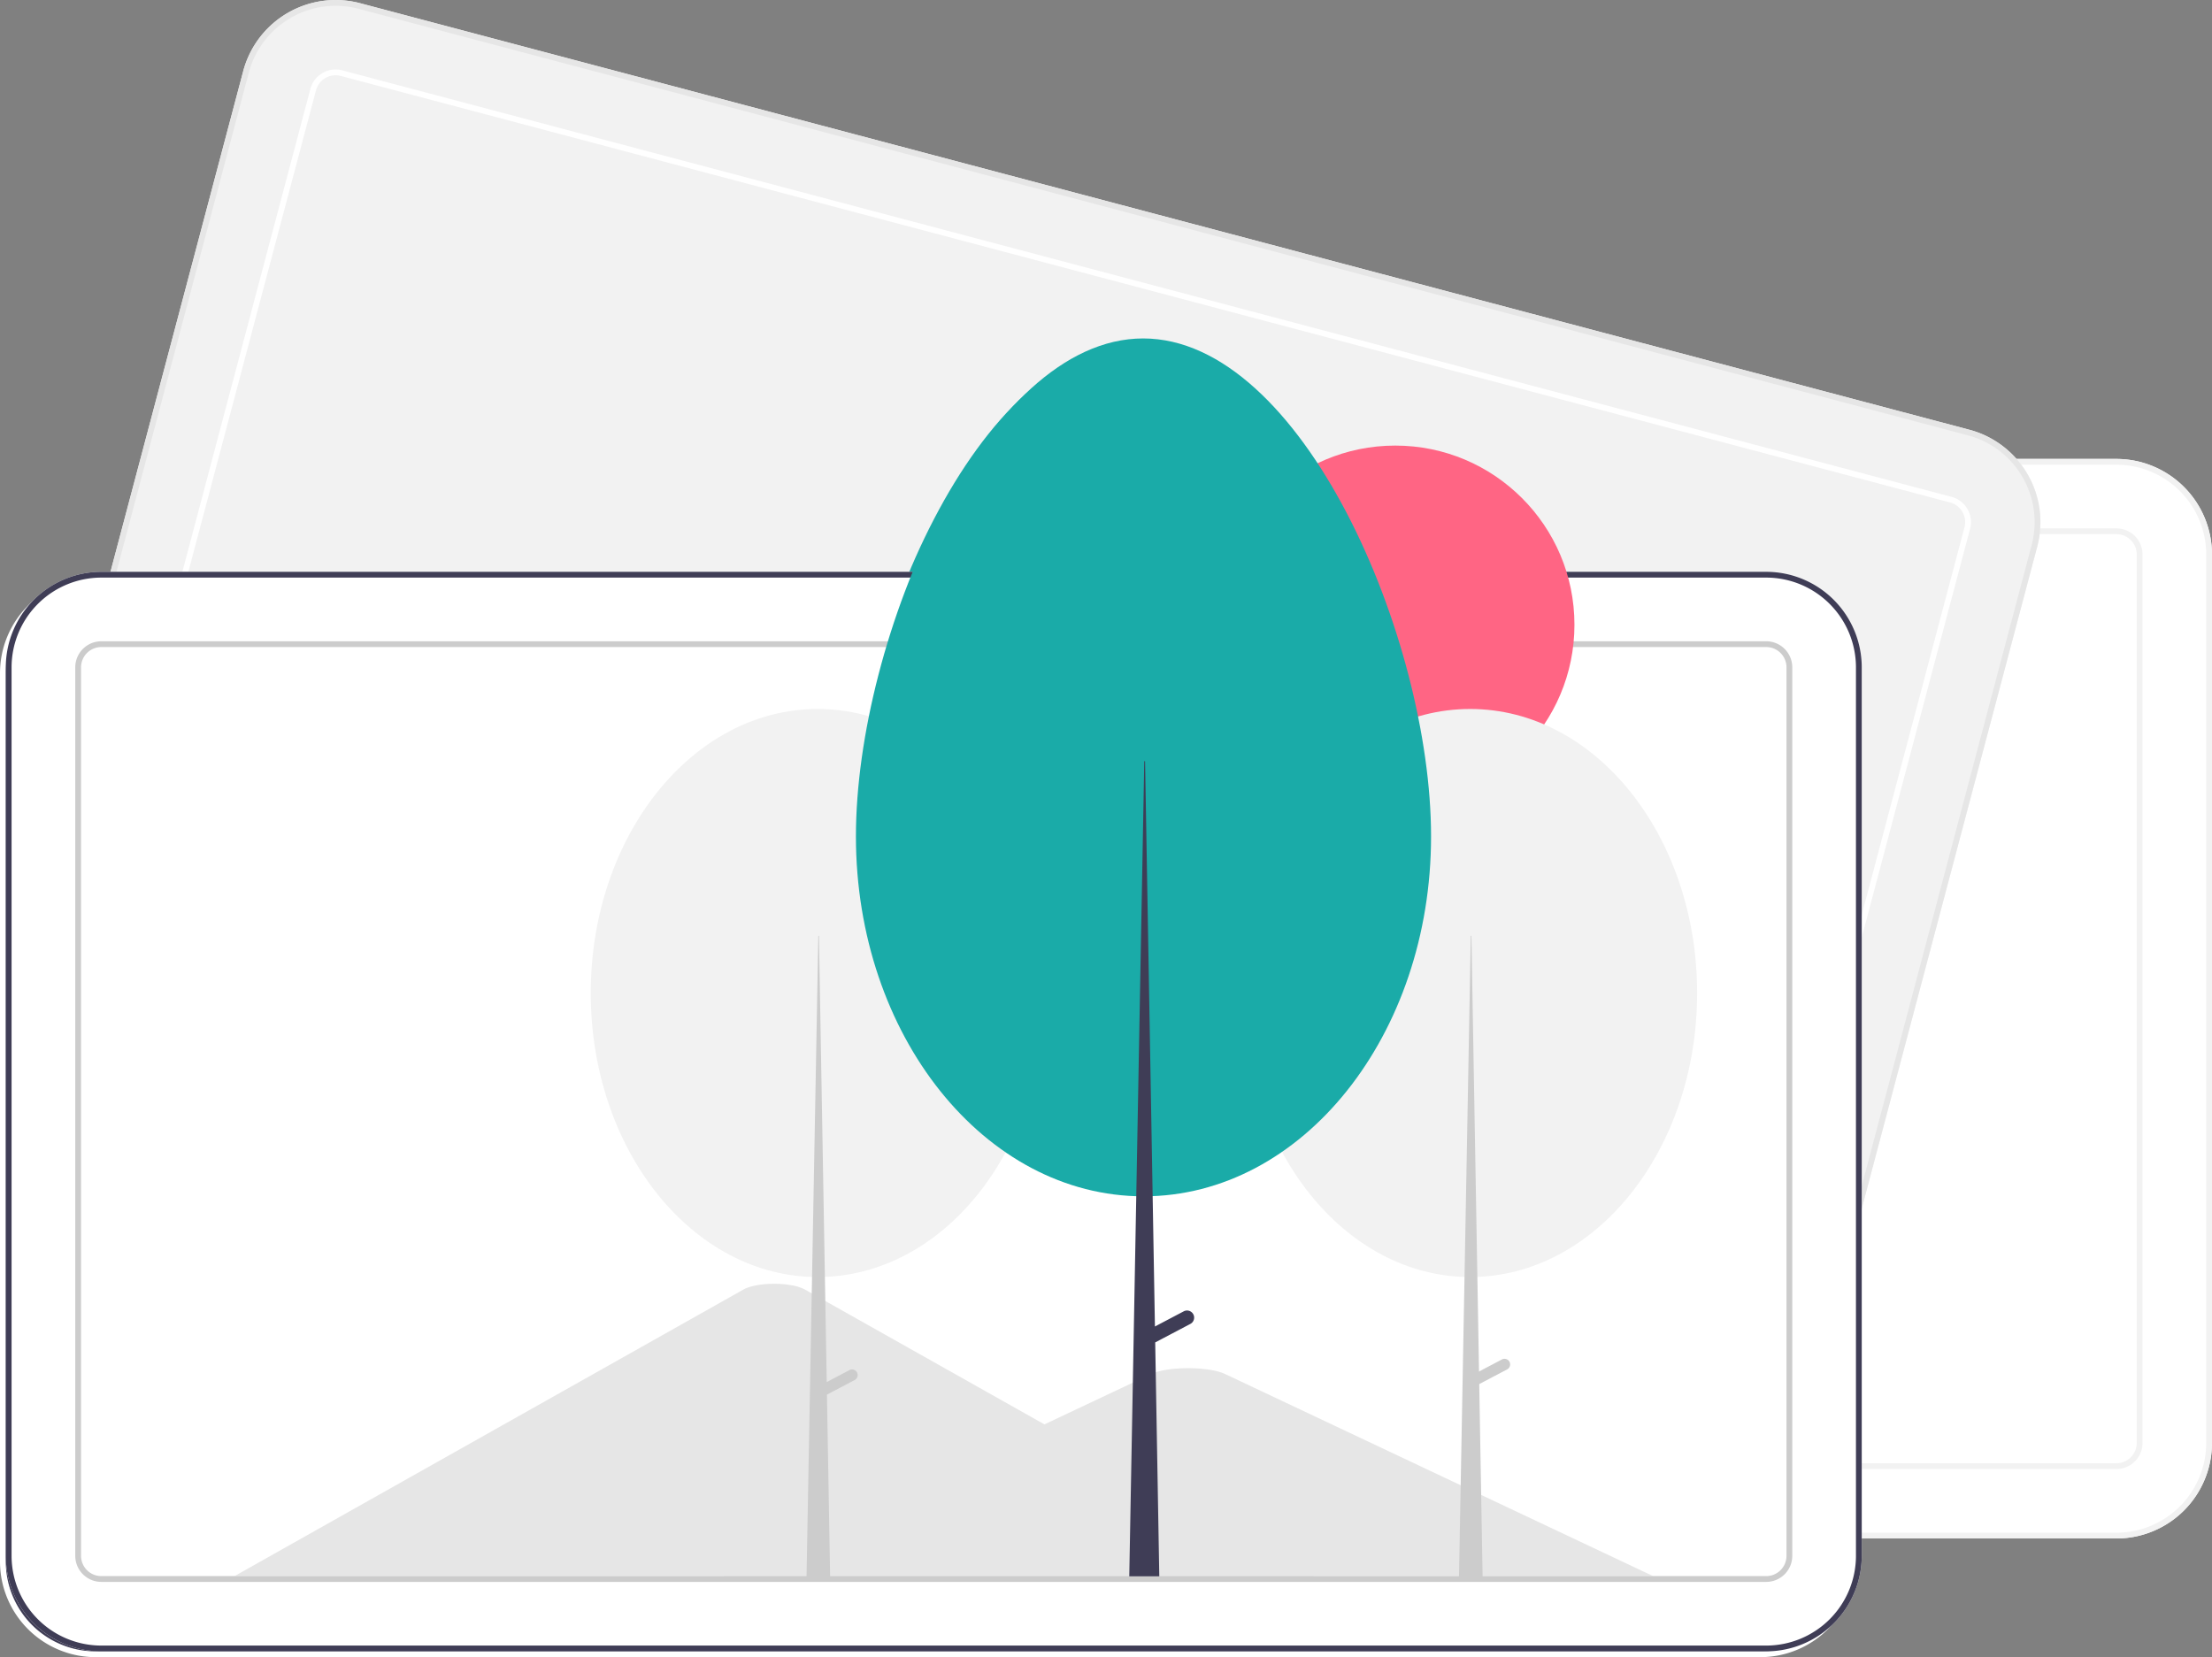 <svg id="ac40b6c7-c2ea-4a85-abe2-e42e72a37000" data-name="Layer 1" xmlns="http://www.w3.org/2000/svg" width="764.173" height="572.568" viewBox="0 0 764.173 572.568"><rect x="0" y="0" width="764.173" height="572.568" fill="#808080" stroke="none"/><path d="M949.086,695.284H373.914a33.037,33.037,0,0,1-33-33v-307a33.037,33.037,0,0,1,33-33H949.086a33.037,33.037,0,0,1,33,33v307A33.037,33.037,0,0,1,949.086,695.284Z" transform="translate(-217.914 -163.716)" fill="#fff"/><path d="M949.086,695.284H373.914a33.037,33.037,0,0,1-33-33v-307a33.037,33.037,0,0,1,33-33H949.086a33.037,33.037,0,0,1,33,33v307A33.037,33.037,0,0,1,949.086,695.284Zm-575.173-371a31.035,31.035,0,0,0-31,31v307a31.035,31.035,0,0,0,31,31H949.086a31.035,31.035,0,0,0,31-31v-307a31.035,31.035,0,0,0-31-31Z" transform="translate(-217.914 -163.716)" fill="#f2f2f2"/><path d="M949.086,671.284H373.914a9.01,9.01,0,0,1-9-9v-307a9.01,9.01,0,0,1,9-9H949.086a9.01,9.01,0,0,1,9,9v307A9.01,9.01,0,0,1,949.086,671.284Zm-575.173-323a7.008,7.008,0,0,0-7,7v307a7.008,7.008,0,0,0,7,7H949.086a7.008,7.008,0,0,0,7-7v-307a7.008,7.008,0,0,0-7-7Z" transform="translate(-217.914 -163.716)" fill="#f2f2f2"/><path d="M802.698,672.747,246.727,525.369a33.037,33.037,0,0,1-23.443-40.354L301.948,188.264a33.037,33.037,0,0,1,40.354-23.443L898.273,312.199a33.037,33.037,0,0,1,23.443,40.354L843.052,649.304A33.037,33.037,0,0,1,802.698,672.747Z" transform="translate(-217.914 -163.716)" fill="#f2f2f2"/><path d="M802.698,672.747,246.727,525.369a33.037,33.037,0,0,1-23.443-40.354L301.948,188.264a33.037,33.037,0,0,1,40.354-23.443L898.273,312.199a33.037,33.037,0,0,1,23.443,40.354L843.052,649.304A33.037,33.037,0,0,1,802.698,672.747ZM341.789,166.755A31.035,31.035,0,0,0,303.881,188.777L225.218,485.528a31.035,31.035,0,0,0,22.022,37.908L803.211,670.813A31.035,31.035,0,0,0,841.119,648.791l78.663-296.751a31.035,31.035,0,0,0-22.022-37.908Z" transform="translate(-217.914 -163.716)" fill="#e6e6e6"/><path d="M808.848,649.548,252.877,502.17a9.01,9.01,0,0,1-6.393-11.006l78.663-296.751a9.01,9.01,0,0,1,11.006-6.393L892.123,335.398a9.01,9.01,0,0,1,6.393,11.006L819.853,643.154A9.01,9.01,0,0,1,808.848,649.548ZM335.64,189.953a7.008,7.008,0,0,0-8.56,4.973L248.417,491.677a7.008,7.008,0,0,0,4.973,8.56L809.36,647.615a7.008,7.008,0,0,0,8.56-4.973l78.663-296.751a7.008,7.008,0,0,0-4.973-8.56Z" transform="translate(-217.914 -163.716)" fill="#fff"/><path d="M826.086,736.284H250.914a33.037,33.037,0,0,1-33-33v-307a33.037,33.037,0,0,1,33-33H826.086a33.037,33.037,0,0,1,33,33v307A33.037,33.037,0,0,1,826.086,736.284Z" transform="translate(-217.914 -163.716)" fill="#fff"/><path d="M669.818,710.284h-371.43c-.465.002-.93-.01-1.388-.036l175.669-98.934c3.345-1.922,10.85-2.599,16.762-1.511a15.183,15.183,0,0,1,4.649,1.511l117.896,66.392,5.648,3.177Z" transform="translate(-217.914 -163.716)" fill="#e6e6e6"/><path d="M787,710.284H465.744l62.253-29.4,4.48-2.118,81.121-38.314c5.318-2.511,18.112-2.667,24.365-.474q.63.224,1.168.474Z" transform="translate(-217.914 -163.716)" fill="#e6e6e6"/><path d="M250.914,365.284a31.035,31.035,0,0,0-31,31v307a31.035,31.035,0,0,0,31,31H826.086a31.035,31.035,0,0,0,31-31v-307a31.035,31.035,0,0,0-31-31Z" transform="translate(-217.914 -163.716)" fill="#3f3d56"/><path d="M826.086,712.284H250.914a9.01,9.01,0,0,1-9-9v-307a9.01,9.01,0,0,1,9-9H826.086a9.01,9.01,0,0,1,9,9v307A9.01,9.01,0,0,1,826.086,712.284Zm-575.173-323a7.008,7.008,0,0,0-7,7v307a7.008,7.008,0,0,0,7,7H826.086a7.008,7.008,0,0,0,7-7v-307a7.008,7.008,0,0,0-7-7Z" transform="translate(-217.914 -163.716)" fill="#ccc"/><circle cx="480.017" cy="217.859" r="61.903" fill="#ff6584"/><ellipse cx="505.896" cy="345.099" rx="78.403" ry="98.137" fill="#f2f2f2"/><polygon points="506.112 325.365 506.327 325.365 510.204 547.65 502.019 547.65 506.112 325.365" fill="#ccc"/><path d="M737.398,636.241v0a1.939,1.939,0,0,1-.812,2.618l-11.245,5.92-1.806-3.431,11.245-5.92A1.939,1.939,0,0,1,737.398,636.241Z" transform="translate(-217.914 -163.716)" fill="#ccc"/><ellipse cx="280.49" cy="345.099" rx="78.403" ry="98.137" fill="#f2f2f2"/><path d="M511.991,639.916v-0a1.939,1.939,0,0,0-2.619-.812l-7.85,4.133-2.689-154.156h-.215l-4.092,222.286H502.711l-1.113-63.788,9.581-5.044A1.939,1.939,0,0,0,511.991,639.916Z" transform="translate(-217.914 -163.716)" fill="#ccc"/><path d="M610.834,282.653c54.867,0,99.463,103.382,99.463,172.059s-44.478,124.35-99.345,124.35S511.606,523.389,511.606,454.712,555.967,282.653,610.834,282.653Z" transform="translate(-217.914 -163.716)" fill="#1aaba8"/><path d="M628.168,619.831a2.456,2.456,0,0,0-3.317-1.029l-9.947,5.237-3.407-195.332h-.273L606.039,710.366h10.371l-1.41-80.826,12.14-6.391A2.456,2.456,0,0,0,628.168,619.831Z" transform="translate(-217.914 -163.716)" fill="#3f3d56"/><path d="M828.086,734.284H252.914a33.037,33.037,0,0,1-33-33v-307a33.037,33.037,0,0,1,33-33H828.086a33.037,33.037,0,0,1,33,33v307A33.037,33.037,0,0,1,828.086,734.284Z" transform="translate(-217.914 -163.716)" fill="#fff"/><path d="M671.818,708.284h-371.43c-.465.002-.93-.01-1.388-.036l175.669-98.934c3.345-1.922,10.85-2.599,16.762-1.511a15.183,15.183,0,0,1,4.649,1.511l117.896,66.392,5.648,3.177Z" transform="translate(-217.914 -163.716)" fill="#e6e6e6"/><path d="M789,708.284H467.744l62.253-29.4,4.48-2.118,81.121-38.314c5.318-2.511,18.112-2.667,24.365-.474q.63.224,1.168.474Z" transform="translate(-217.914 -163.716)" fill="#e6e6e6"/><path d="M828.086,734.284H252.914a33.037,33.037,0,0,1-33-33v-307a33.037,33.037,0,0,1,33-33H828.086a33.037,33.037,0,0,1,33,33v307A33.037,33.037,0,0,1,828.086,734.284Zm-575.173-371a31.035,31.035,0,0,0-31,31v307a31.035,31.035,0,0,0,31,31H828.086a31.035,31.035,0,0,0,31-31v-307a31.035,31.035,0,0,0-31-31Z" transform="translate(-217.914 -163.716)" fill="#3f3d56"/><path d="M828.086,710.284H252.914a9.01,9.01,0,0,1-9-9v-307a9.01,9.01,0,0,1,9-9H828.086a9.01,9.01,0,0,1,9,9v307A9.01,9.01,0,0,1,828.086,710.284Zm-575.173-323a7.008,7.008,0,0,0-7,7v307a7.008,7.008,0,0,0,7,7H828.086a7.008,7.008,0,0,0,7-7v-307a7.008,7.008,0,0,0-7-7Z" transform="translate(-217.914 -163.716)" fill="#ccc"/><circle cx="482.017" cy="215.859" r="61.903" fill="#ff6584"/><ellipse cx="507.896" cy="343.099" rx="78.403" ry="98.137" fill="#f2f2f2"/><polygon points="508.112 323.365 508.327 323.365 512.204 545.65 504.019 545.65 508.112 323.365" fill="#ccc"/><path d="M739.398,634.241v0a1.939,1.939,0,0,1-.812,2.618l-11.245,5.92-1.806-3.431,11.245-5.92A1.939,1.939,0,0,1,739.398,634.241Z" transform="translate(-217.914 -163.716)" fill="#ccc"/><ellipse cx="282.49" cy="343.099" rx="78.403" ry="98.137" fill="#f2f2f2"/><path d="M513.991,637.916v-0a1.939,1.939,0,0,0-2.619-.812l-7.85,4.133-2.689-154.156h-.215l-4.092,222.286H504.711l-1.113-63.788,9.581-5.044A1.939,1.939,0,0,0,513.991,637.916Z" transform="translate(-217.914 -163.716)" fill="#ccc"/><path d="M612.834,280.653c54.867,0,99.463,103.382,99.463,172.059s-44.478,124.35-99.345,124.35S513.606,521.389,513.606,452.712,557.967,280.653,612.834,280.653Z" transform="translate(-217.914 -163.716)" fill="#1aaba8"/><path d="M630.168,617.831a2.456,2.456,0,0,0-3.317-1.029l-9.947,5.237-3.407-195.332h-.273L608.039,708.366h10.371l-1.41-80.826,12.14-6.391A2.456,2.456,0,0,0,630.168,617.831Z" transform="translate(-217.914 -163.716)" fill="#3f3d56"/></svg>